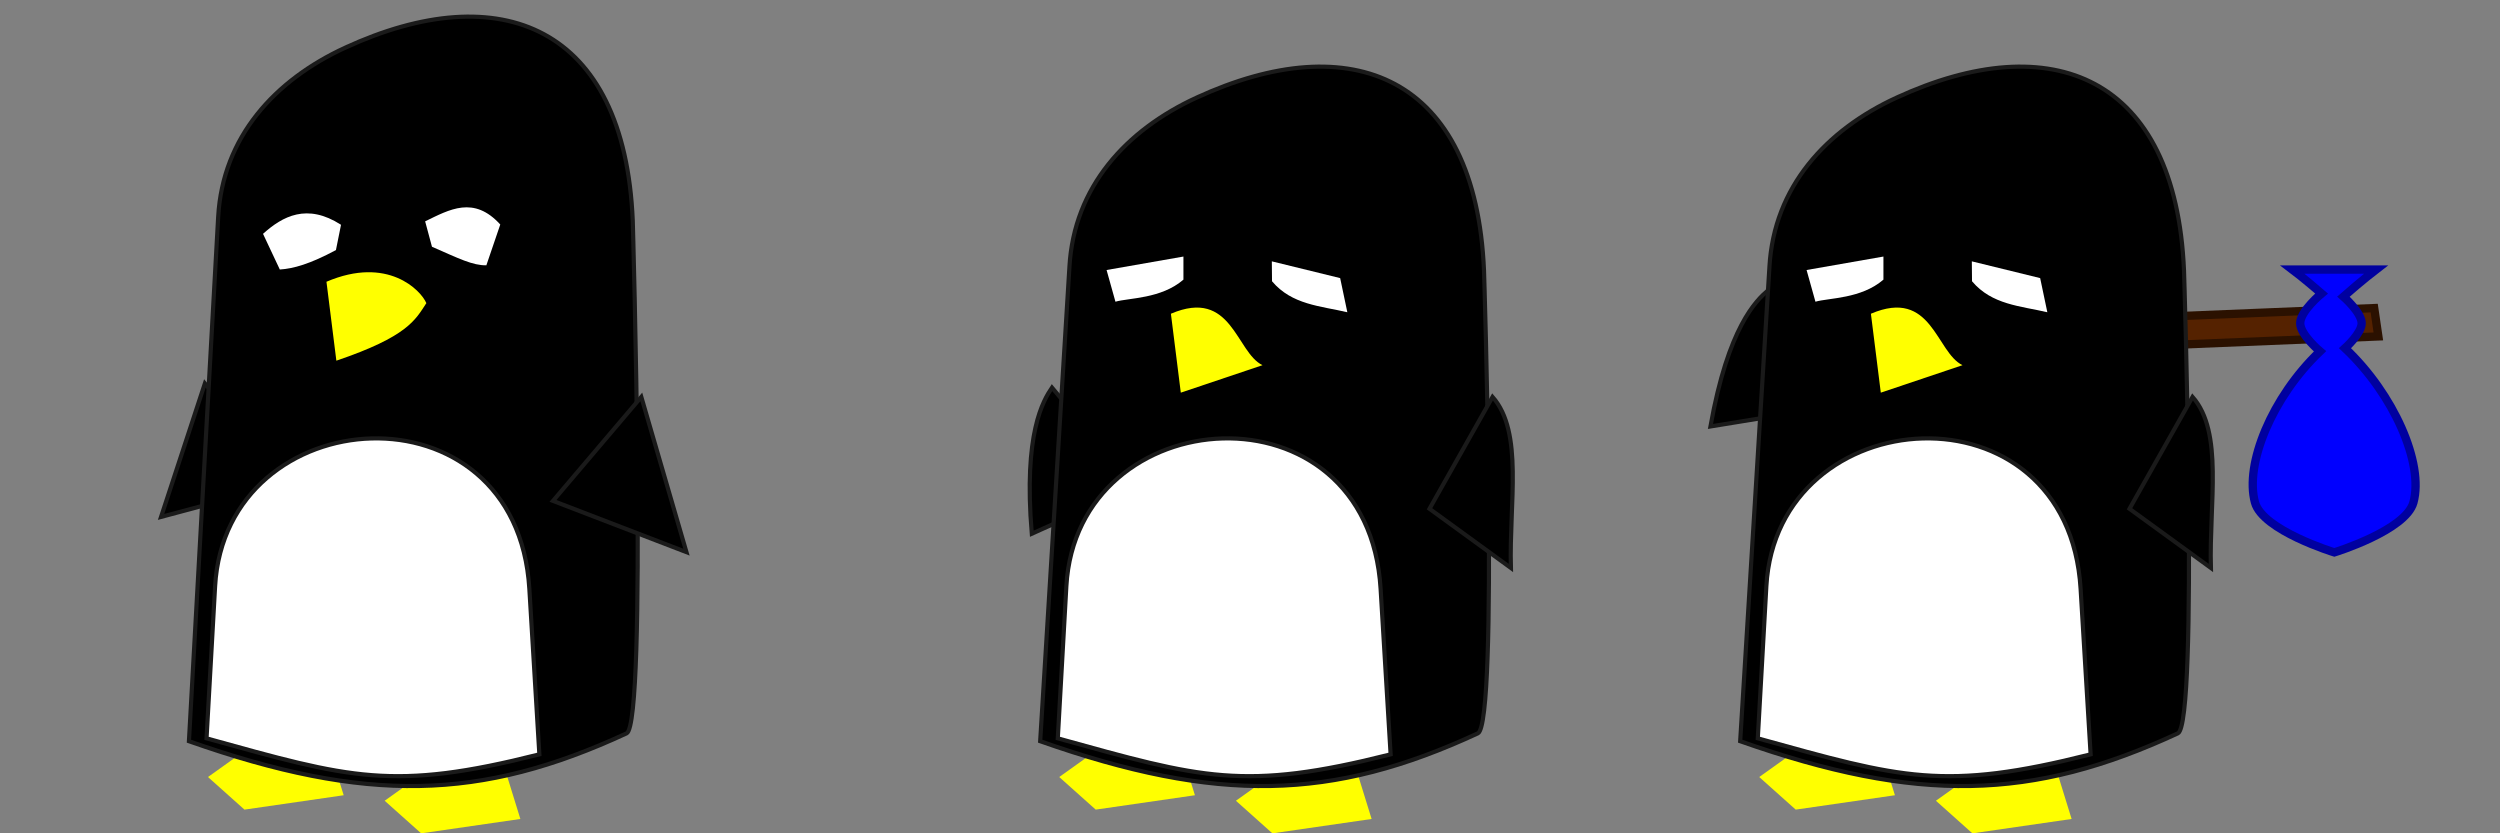 <?xml version="1.0" encoding="UTF-8" standalone="no"?>
<!-- Created with Inkscape (http://www.inkscape.org/) -->

<svg
   xmlns:dc="http://purl.org/dc/elements/1.1/"
   xmlns:cc="http://creativecommons.org/ns#"
   xmlns:rdf="http://www.w3.org/1999/02/22-rdf-syntax-ns#"
   xmlns:svg="http://www.w3.org/2000/svg"
   xmlns="http://www.w3.org/2000/svg"
   xmlns:sodipodi="http://sodipodi.sourceforge.net/DTD/sodipodi-0.dtd"
   xmlns:inkscape="http://www.inkscape.org/namespaces/inkscape"
   width="300"
   height="100"
   id="svg3280"
   version="1.1"
   inkscape:version="0.48.0 r9654"
   sodipodi:docname="spinky.svg"
   inkscape:export-filename="C:\Users\Jake\Documents\FlashDevelop\HumphreyRemastered\lib\art\characters\spinky.png"
   inkscape:export-xdpi="90"
   inkscape:export-ydpi="90">
  <rect width="100%" height="100%" fill="#808080" stroke="none"/>
  <defs
     id="defs3282">
    <inkscape:path-effect
       effect="skeletal"
       id="path-effect4155"
       is_visible="true"
       pattern="M 0,0 0,10 10,5 z"
       copytype="single_stretched"
       prop_scale="1"
       scale_y_rel="false"
       spacing="0"
       normal_offset="0"
       tang_offset="0"
       prop_units="false"
       vertical_pattern="false"
       fuse_tolerance="0" />
  </defs>
  <sodipodi:namedview
     id="base"
     pagecolor="#ffffff"
     bordercolor="#666666"
     borderopacity="1.0"
     inkscape:pageopacity="0.0"
     inkscape:pageshadow="2"
     inkscape:zoom="2"
     inkscape:cx="239.31921"
     inkscape:cy="10.609155"
     inkscape:document-units="px"
     inkscape:current-layer="layer1"
     showgrid="false"
     inkscape:window-width="1440"
     inkscape:window-height="838"
     inkscape:window-x="-8"
     inkscape:window-y="-8"
     inkscape:window-maximized="1"
     fit-margin-top="0"
     fit-margin-left="0"
     fit-margin-right="0"
     fit-margin-bottom="0" />
  <g
     inkscape:label="Layer 1"
     inkscape:groupmode="layer"
     id="layer1"
     transform="translate(-238.922,-573.087)">
    <rect
       style="color:#000000;fill:#552200;fill-opacity:1;fill-rule:nonzero;stroke:#2b1100;stroke-width:1.003;stroke-linecap:butt;stroke-linejoin:miter;stroke-miterlimit:4;stroke-opacity:1;stroke-dasharray:none;stroke-dashoffset:0;marker:none;visibility:visible;display:inline;overflow:visible;enable-background:accumulate"
       id="rect5565"
       width="70.391"
       height="3.44"
       x="361.826"
       y="634.76"
       transform="matrix(0.999,-0.041,0.145,0.989,0,0)" />
    <path
       sodipodi:nodetypes="ccccc"
       inkscape:connector-curvature="0"
       id="path3452"
       d="m 387.232,669.177 12.782,-9.131 3.501,11.317 -11.906,1.725 z"
       style="fill:#ffff00;fill-opacity:1;stroke:none" />
    <path
       sodipodi:nodetypes="cccc"
       inkscape:connector-curvature="0"
       id="path3448"
       d="m 365.16,619.598 c -1.034,1.542 -3.451,5.449 -2.423,17.537 l 12.411,-5.598 z"
       style="fill:#000000;fill-opacity:1;stroke:#1a1a1a;stroke-width:0.5;stroke-miterlimit:4;stroke-opacity:1;stroke-dasharray:none" />
    <path
       style="fill:#ffff00;fill-opacity:1;stroke:none"
       d="m 366.03,666.33 12.782,-9.131 3.5,11.317 -11.906,1.725 z"
       id="rect4829"
       inkscape:connector-curvature="0"
       sodipodi:nodetypes="ccccc" />
    <path
       style="fill:#000000;fill-opacity:1;stroke:#1a1a1a;stroke-width:0.5;stroke-miterlimit:4;stroke-opacity:1;stroke-dasharray:none"
       d="m 382.495,584.81 c -8.444,3.89 -14.698,10.712 -15.24,20.291 l -3.512,56.93 c 21.237,7.469 35.017,7.176 52.525,-0.945 2.486,-1.153 0.735,-55.529 0.735,-55.529 -0.995,-23.423 -15.931,-29.305 -34.508,-20.746 z"
       id="rect4807"
       inkscape:connector-curvature="0"
       sodipodi:nodetypes="sccsss" />
    <path
       sodipodi:nodetypes="cccc"
       inkscape:connector-curvature="0"
       id="path4810"
       d="m 380.618,620.207 -1.188,-9.472 c 7.335,-3.136 7.791,4.62 10.991,6.174 z"
       style="fill:#ffff00;fill-opacity:1;stroke:none" />
    <path
       style="fill:#ffffff;fill-opacity:1;stroke:none"
       d="m 380.934,606.643 c -2.679,2.32 -6.572,2.182 -8.159,2.649 l -1.063,-3.803 9.222,-1.616 z"
       id="path4812"
       inkscape:connector-curvature="0"
       sodipodi:nodetypes="ccccc" />
    <path
       sodipodi:nodetypes="ccccc"
       inkscape:connector-curvature="0"
       id="path4814"
       d="m 391.564,606.838 c 2.388,2.839 5.838,2.96 9.038,3.72 l -0.861,-4.099 -8.2,-2.01 z"
       style="fill:#ffffff;fill-opacity:1;stroke:none" />
    <path
       sodipodi:nodetypes="ssccs"
       inkscape:connector-curvature="0"
       id="path4836"
       d="m 366.885,643.434 c 1.269,-22.533 36.188,-24.865 37.71,0.319 l 1.201,19.855 c -17.594,4.446 -22.707,2.857 -39.939,-1.92 z"
       style="fill:#ffffff;fill-opacity:1;stroke:#1a1a1a;stroke-width:0.5;stroke-miterlimit:4;stroke-opacity:1;stroke-dasharray:none" />
    <path
       sodipodi:nodetypes="cccc"
       inkscape:connector-curvature="0"
       id="path3450"
       d="m 410.46,634.141 9.769,7.101 c -0.22,-7.8 1.547,-16.263 -2.199,-20.527 z"
       style="fill:#000000;fill-opacity:1;stroke:#1a1a1a;stroke-width:0.5;stroke-miterlimit:4;stroke-opacity:1;stroke-dasharray:none" />
    <path
       style="fill:#ffff00;fill-opacity:1;stroke:none"
       d="m 285.082,669.177 12.782,-9.131 3.501,11.317 -11.906,1.725 z"
       id="path3474"
       inkscape:connector-curvature="0"
       sodipodi:nodetypes="ccccc" />
    <path
       style="fill:#000000;fill-opacity:1;stroke:#1a1a1a;stroke-width:0.5;stroke-miterlimit:4;stroke-opacity:1;stroke-dasharray:none"
       d="m 263.51,619.098 -5.263,16.019 15.251,-4.08 z"
       id="path3476"
       inkscape:connector-curvature="0"
       sodipodi:nodetypes="cccc" />
    <path
       sodipodi:nodetypes="ccccc"
       inkscape:connector-curvature="0"
       id="path3478"
       d="m 263.88,666.33 12.782,-9.131 3.501,11.317 -11.906,1.725 z"
       style="fill:#ffff00;fill-opacity:1;stroke:none" />
    <path
       sodipodi:nodetypes="sccsss"
       inkscape:connector-curvature="0"
       id="path3480"
       d="m 280.345,578.81 c -8.444,3.89 -14.698,10.712 -15.24,20.291 l -3.512,62.93 c 21.237,7.469 35.017,7.176 52.525,-0.945 2.486,-1.153 0.735,-61.529 0.735,-61.529 -0.995,-23.423 -15.931,-29.305 -34.508,-20.746 z"
       style="fill:#000000;fill-opacity:1;stroke:#1a1a1a;stroke-width:0.5;stroke-miterlimit:4;stroke-opacity:1;stroke-dasharray:none" />
    <path
       style="fill:#ffff00;fill-opacity:1;stroke:none"
       d="m 279.285,616.369 -1.188,-9.472 c 7.335,-3.136 11.329,1.012 11.987,2.566 -1.324,2.025 -2.247,4.002 -10.799,6.906 z"
       id="path3482"
       inkscape:connector-curvature="0"
       sodipodi:nodetypes="cccc" />
    <path
       sodipodi:nodetypes="ccccc"
       inkscape:connector-curvature="0"
       id="path3484"
       d="m 290.758,602.697 c 3.245,1.419 4.874,2.252 6.527,2.227 l 1.669,-4.895 c -3.173,-3.489 -6.087,-1.803 -9.015,-0.38 z"
       style="fill:#ffffff;fill-opacity:1;stroke:none" />
    <path
       style="fill:#ffffff;fill-opacity:1;stroke:#1a1a1a;stroke-width:0.5;stroke-miterlimit:4;stroke-opacity:1;stroke-dasharray:none"
       d="m 264.734,643.434 c 1.269,-22.533 36.188,-24.865 37.71,0.319 l 1.201,19.855 c -17.594,4.446 -22.707,2.857 -39.939,-1.92 z"
       id="path3490"
       inkscape:connector-curvature="0"
       sodipodi:nodetypes="ssccs" />
    <path
       style="fill:#000000;fill-opacity:1;stroke:#1a1a1a;stroke-width:0.5;stroke-miterlimit:4;stroke-opacity:1;stroke-dasharray:none"
       d="m 305.281,633.192 16.016,6.152 -5.417,-18.629 z"
       id="path3492"
       inkscape:connector-curvature="0"
       sodipodi:nodetypes="cccc" />
    <path
       style="fill:#ffffff;fill-opacity:1;stroke:none"
       d="m 279.234,603.098 c -3.124,1.67 -5.084,2.225 -6.735,2.33 l -2.014,-4.281 c 2.344,-2.108 5.274,-3.715 9.359,-1.086 z"
       id="path3494"
       inkscape:connector-curvature="0"
       sodipodi:nodetypes="ccccc" />
    <path
       style="fill:#ffff00;fill-opacity:1;stroke:none"
       d="m 471.232,669.177 12.782,-9.131 3.501,11.317 -11.906,1.725 z"
       id="path5545"
       inkscape:connector-curvature="0"
       sodipodi:nodetypes="ccccc" />
    <path
       style="fill:#000000;fill-opacity:1;stroke:#1a1a1a;stroke-width:0.5;stroke-miterlimit:4;stroke-opacity:1;stroke-dasharray:none"
       d="m 451.054,607.95 c -1.397,1.222 -4.744,4.37 -6.88,16.312 l 13.437,-2.195 z"
       id="path5547"
       inkscape:connector-curvature="0"
       sodipodi:nodetypes="cccc" />
    <path
       sodipodi:nodetypes="ccccc"
       inkscape:connector-curvature="0"
       id="path5549"
       d="m 450.03,666.33 12.782,-9.131 3.5,11.317 -11.906,1.725 z"
       style="fill:#ffff00;fill-opacity:1;stroke:none" />
    <path
       sodipodi:nodetypes="sccsss"
       inkscape:connector-curvature="0"
       id="path5551"
       d="m 466.495,584.81 c -8.444,3.89 -14.698,10.712 -15.24,20.291 l -3.512,56.93 c 21.237,7.469 35.017,7.176 52.525,-0.945 2.486,-1.153 0.735,-55.529 0.735,-55.529 -0.995,-23.423 -15.931,-29.305 -34.508,-20.746 z"
       style="fill:#000000;fill-opacity:1;stroke:#1a1a1a;stroke-width:0.5;stroke-miterlimit:4;stroke-opacity:1;stroke-dasharray:none" />
    <path
       style="fill:#ffff00;fill-opacity:1;stroke:none"
       d="m 464.618,620.207 -1.188,-9.472 c 7.335,-3.136 7.791,4.62 10.991,6.174 z"
       id="path5553"
       inkscape:connector-curvature="0"
       sodipodi:nodetypes="cccc" />
    <path
       sodipodi:nodetypes="ccccc"
       inkscape:connector-curvature="0"
       id="path5555"
       d="m 464.934,606.643 c -2.679,2.32 -6.572,2.182 -8.159,2.649 l -1.063,-3.803 9.222,-1.616 z"
       style="fill:#ffffff;fill-opacity:1;stroke:none" />
    <path
       style="fill:#ffffff;fill-opacity:1;stroke:none"
       d="m 475.564,606.838 c 2.388,2.839 5.838,2.96 9.038,3.72 l -0.861,-4.099 -8.2,-2.01 z"
       id="path5557"
       inkscape:connector-curvature="0"
       sodipodi:nodetypes="ccccc" />
    <path
       style="fill:#ffffff;fill-opacity:1;stroke:#1a1a1a;stroke-width:0.5;stroke-miterlimit:4;stroke-opacity:1;stroke-dasharray:none"
       d="m 450.885,643.434 c 1.269,-22.533 36.188,-24.865 37.71,0.319 l 1.201,19.855 c -17.594,4.446 -22.707,2.857 -39.939,-1.92 z"
       id="path5561"
       inkscape:connector-curvature="0"
       sodipodi:nodetypes="ssccs" />
    <path
       style="fill:#000000;fill-opacity:1;stroke:#1a1a1a;stroke-width:0.5;stroke-miterlimit:4;stroke-opacity:1;stroke-dasharray:none"
       d="m 494.46,634.141 9.769,7.101 c -0.22,-7.8 1.547,-16.263 -2.199,-20.527 z"
       id="path5563"
       inkscape:connector-curvature="0"
       sodipodi:nodetypes="cccc" />
    <path
       style="fill:#0000ff;fill-opacity:1;stroke:#00009f;stroke-opacity:1;display:inline"
       d="m 514.009,605.436 c 0,0 1.442,1.088 3.5,2.875 0,0 -2.555,2.1 -2.562,3.562 -0.007,1.376 2.375,3.375 2.375,3.375 -5.794,5.528 -9.052,13.552 -7.806,18.125 0.917,3.369 9.525,6 9.525,6 0,0 8.577,-2.631 9.494,-6 1.275,-4.682 -2.355,-12.982 -8.213,-18.5 0,0 2.008,-1.798 2,-3 -0.009,-1.289 -2.188,-3.188 -2.188,-3.188 2.274,-1.997 3.906,-3.25 3.906,-3.25 z"
       id="rect6170"
       inkscape:connector-curvature="0"
       sodipodi:nodetypes="ccscscscsccc" />
  </g>
</svg>
